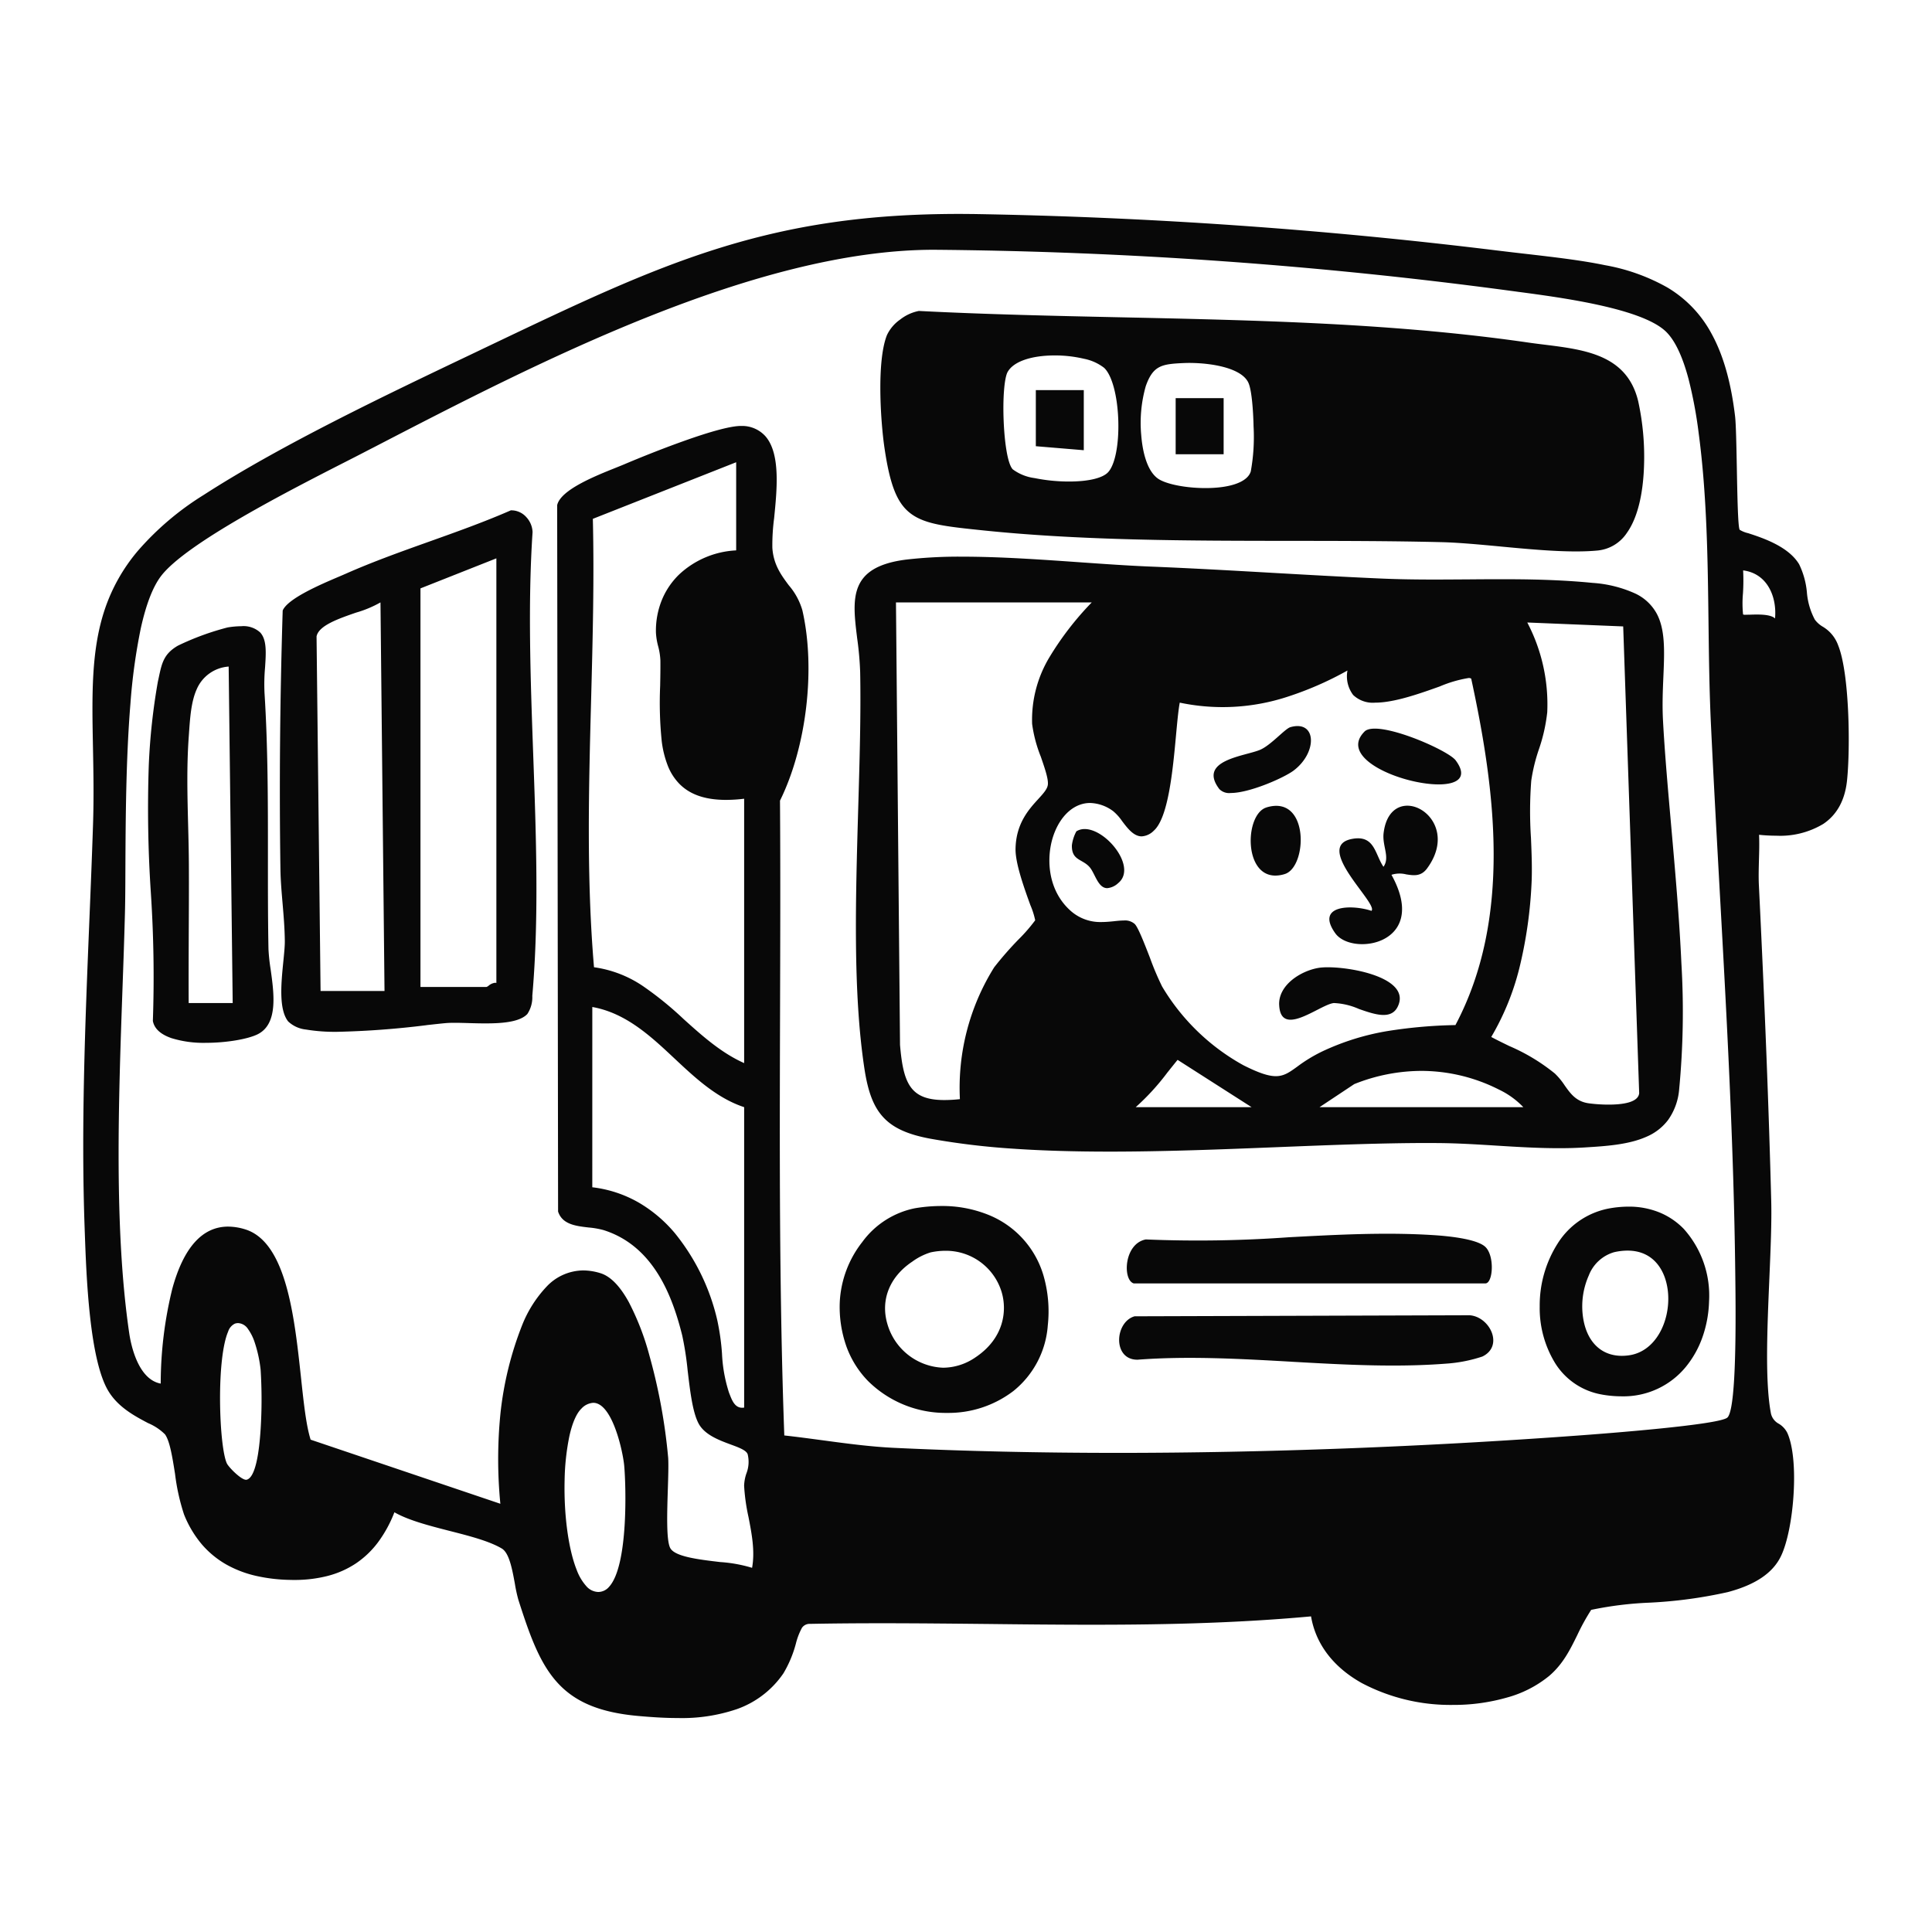 <svg xmlns="http://www.w3.org/2000/svg" xmlns:xlink="http://www.w3.org/1999/xlink" width="350" height="350" viewBox="0 0 350 350">
  <defs>
    <clipPath id="clip-Tavola_da_disegno_16">
      <rect width="350" height="350"/>
    </clipPath>
  </defs>
  <g id="Tavola_da_disegno_16" data-name="Tavola da disegno – 16" clip-path="url(#clip-Tavola_da_disegno_16)">
    <path id="Unione_15" data-name="Unione 15" d="M21374.563,23427.105c-7.006-.625-11.582-2.545-14.834-6.238-3.143-3.561-4.908-8.594-6.893-14.8a26.76,26.76,0,0,1-.639-2.943c-.48-2.609-1.018-5.562-2.379-6.365-2.316-1.355-5.775-2.244-9.437-3.178-3.645-.936-7.418-1.9-10.006-3.377a22.887,22.887,0,0,1-2.98,5.453,16.56,16.56,0,0,1-4.014,3.824,16.826,16.826,0,0,1-5.068,2.246,24.125,24.125,0,0,1-6.137.736c-.189,0-.383,0-.574-.008a30.169,30.169,0,0,1-6.283-.729,20.067,20.067,0,0,1-5.43-2.08,16.792,16.792,0,0,1-4.408-3.643,19.6,19.6,0,0,1-3.217-5.408,38.149,38.149,0,0,1-1.625-7.328c-.486-3.072-.951-5.979-1.82-7.178a9.61,9.61,0,0,0-3.057-2.035c-2.455-1.295-5.506-2.91-7.275-5.932-1.457-2.484-2.557-7.041-3.262-13.533-.594-5.437-.795-11.111-.932-14.869l0-.053c-.01-.234-.02-.467-.025-.693-.676-18.539.088-37.383.832-55.609.238-5.8.484-11.8.676-17.686.168-5.043.076-9.654-.01-14.117-.182-9.4-.336-17.51,2.131-24.893a32.269,32.269,0,0,1,6.006-10.641,52.053,52.053,0,0,1,11.891-10.105c14.018-9.055,33.055-18.127,48.346-25.416l1.564-.746c.643-.309,1.281-.613,1.91-.914,15.654-7.463,28.014-13.361,41.021-17.475,13.939-4.41,27.523-6.377,44.051-6.377.873,0,1.762.01,2.646.018a901.952,901.952,0,0,1,94.764,6.6c1.844.225,3.643.436,5.383.633,5.111.594,9.939,1.148,14.213,2.035a35.6,35.6,0,0,1,11.3,4.043,21.555,21.555,0,0,1,7.99,8.355c2.135,3.883,3.527,8.775,4.268,14.965.166,1.4.242,5.271.32,9.373.1,5.266.2,10.707.518,11.2a5.062,5.062,0,0,0,1.529.613c2.553.832,7.3,2.375,9.244,5.641a14.673,14.673,0,0,1,1.4,5.057,12.642,12.642,0,0,0,1.441,4.963,4.807,4.807,0,0,0,1.432,1.277,6.459,6.459,0,0,1,2.793,3.385c2.07,5.131,2.213,18.8,1.6,24.525-.377,3.531-1.822,6.162-4.293,7.822a15.153,15.153,0,0,1-8.531,2.135,30.5,30.5,0,0,1-3.107-.164c.068,1.5.025,3.033-.018,4.516-.039,1.51-.086,3.068-.014,4.586,1.1,22.5,1.809,40.7,2.236,57.271.1,3.8-.115,8.76-.338,14.01-.393,9.254-.8,18.82.295,24.49a2.793,2.793,0,0,0,1.414,1.82,3.991,3.991,0,0,1,1.574,1.721c1,2.283,1.4,6.338,1.1,11.121-.277,4.5-1.139,8.754-2.26,11.1-1.461,3.076-4.621,5.223-9.656,6.559a83,83,0,0,1-14.312,1.918,64.1,64.1,0,0,0-10.432,1.3,38.959,38.959,0,0,0-2.5,4.529c-1.336,2.719-2.6,5.285-5.111,7.436a20.659,20.659,0,0,1-7.682,3.928,34.973,34.973,0,0,1-9.73,1.326,34.42,34.42,0,0,1-16.521-3.951c-5.172-2.889-8.357-7.072-9.207-12.088-14.529,1.34-28.879,1.512-39.76,1.512-6.338,0-12.781-.066-19.014-.139h-.07c-6.207-.062-12.625-.129-18.928-.129-4.754,0-9,.037-13,.113a1.674,1.674,0,0,0-1.457.719,12.129,12.129,0,0,0-1.086,2.811,20.969,20.969,0,0,1-2.271,5.434,17.094,17.094,0,0,1-8.488,6.5,30.951,30.951,0,0,1-10.652,1.594C21379.656,23427.479,21377.453,23427.363,21374.563,23427.105Zm-10.32-55.668c-.889.863-1.641,2.584-2.17,4.984a43.136,43.136,0,0,0-.863,8.012c-.15,6.275.7,12.506,2.205,16.25a9.181,9.181,0,0,0,1.711,2.887,2.985,2.985,0,0,0,2.186,1.072,2.6,2.6,0,0,0,1.959-.943c3.535-3.883,3.049-18.514,2.736-21.926-.227-2.514-2.129-11.4-5.613-11.4A3.2,3.2,0,0,0,21364.242,23371.438Zm3.475-24.543c1.8.563,3.52,2.32,5.119,5.23a47.178,47.178,0,0,1,3.734,9.674,102.91,102.91,0,0,1,3.4,18.52c.08,1.238.014,3.393-.059,5.682-.139,4.324-.293,9.232.418,10.65.795,1.6,5.18,2.111,9.053,2.57a25.659,25.659,0,0,1,5.789,1.047c.547-3.025-.057-6.154-.643-9.176a35.635,35.635,0,0,1-.8-5.7,7.682,7.682,0,0,1,.4-2.182,5.782,5.782,0,0,0,.242-3.523c-.256-.723-1.564-1.207-3.072-1.762-2.121-.787-4.754-1.762-5.836-3.838s-1.523-5.865-1.961-9.545a56.277,56.277,0,0,0-.984-6.367c-1.7-6.8-5.021-16.186-14.256-19.092a15.108,15.108,0,0,0-2.693-.469c-2.346-.273-4.771-.551-5.541-2.887l-.166-127.971c.615-2.773,6.844-5.262,10.563-6.754.621-.25,1.16-.463,1.6-.652,2.6-1.105,6.74-2.775,10.58-4.145,5.2-1.863,8.754-2.8,10.555-2.8.068,0,.137,0,.2,0a5.679,5.679,0,0,1,4.252,1.891c2.725,3.162,2.074,9.621,1.555,14.811a37.472,37.472,0,0,0-.322,5.369c.2,3.064,1.615,4.965,2.986,6.807a12.055,12.055,0,0,1,2.447,4.5c2.436,10.566.77,24.752-4.049,34.5.09,12.838.047,25.9.01,38.527-.074,25.1-.154,51.047.771,76.477,2.279.248,4.621.566,6.889.869,4.258.574,8.66,1.166,12.947,1.373,12.709.607,26.354.914,40.564.914,26.516,0,55.3-1.082,83.242-3.131,5.955-.432,25.518-1.953,27.17-3.24,1.189-.92,1.686-9.428,1.473-25.293,0-.35-.01-.645-.01-.879-.264-23.273-1.578-46.988-2.852-69.92v-.006c-.533-9.654-1.084-19.635-1.551-29.432-.295-6.18-.371-12.5-.445-18.607v-.008c-.135-11.287-.277-22.965-1.791-34.3a79.54,79.54,0,0,0-1.83-9.748c-1.107-4.15-2.494-7.043-4.119-8.592-4.379-4.184-18.758-6.113-26.486-7.145l-.031,0c-.7-.1-1.352-.182-1.928-.262a834.707,834.707,0,0,0-104.105-7.391h-.039c-32.354,0-72.092,20.576-101.105,35.6l-.168.088q-.955.489-1.891.975c-.926.482-2.008,1.033-3.264,1.674-10.2,5.205-29.189,14.889-33.633,20.842-1.451,1.938-2.66,5.088-3.605,9.352a105.823,105.823,0,0,0-1.891,13.742c-.816,10-.867,21.229-.906,29.432v.006c-.012,3.334-.025,6.213-.084,8.455-.115,4.387-.273,8.91-.445,13.7-.723,20.416-1.543,43.549,1.219,62.393.283,1.949,1.539,8.377,5.707,9.145a72.13,72.13,0,0,1,2.1-17.193c2.045-7.463,5.445-11.248,10.115-11.248a10.594,10.594,0,0,1,3.025.479c7.529,2.258,8.99,15.9,10.172,26.857.5,4.658.932,8.686,1.746,11.262l34.371,11.613a82.908,82.908,0,0,1,.012-16.314,61.058,61.058,0,0,1,3.912-15.986,21.906,21.906,0,0,1,4.455-7.041,9.207,9.207,0,0,1,6.6-2.93A10.668,10.668,0,0,1,21367.717,23346.895Zm-66.225,9.131a2.39,2.39,0,0,0-1.248,1.473c-.957,2.211-1.5,6.963-1.453,12.719.047,5.139.557,9.723,1.24,11.146.328.682,2.551,2.951,3.463,2.951a.837.837,0,0,0,.1-.006c1.65-.377,2.293-5.16,2.543-9.107a85.853,85.853,0,0,0,0-10.848,23.753,23.753,0,0,0-1.068-4.91,8.809,8.809,0,0,0-1.227-2.455,2.27,2.27,0,0,0-1.775-1.055A1.9,1.9,0,0,0,21301.492,23356.025Zm64.732-24.7a22,22,0,0,1,8.439,2.789,24.987,24.987,0,0,1,6.537,5.545,38.839,38.839,0,0,1,7.672,15.77,42.717,42.717,0,0,1,.848,5.988,26.858,26.858,0,0,0,1.275,7.125c.047.117.092.232.143.361.412,1.053.926,2.365,2.242,2.365a2.255,2.255,0,0,0,.355-.029v-54.426c-4.955-1.643-8.846-5.285-12.607-8.807-4.326-4.057-8.807-8.25-14.9-9.34Zm.1-121.092c.264,10.91-.031,22.006-.312,32.732-.424,15.91-.855,32.361.523,48.5a20.9,20.9,0,0,1,8.863,3.412,61.584,61.584,0,0,1,7.361,5.971c3.342,3.01,6.8,6.117,10.975,7.984v-47.895a26.98,26.98,0,0,1-3.271.211c-3.779,0-6.553-.957-8.477-2.924a9.835,9.835,0,0,1-2.131-3.395,18.259,18.259,0,0,1-1.049-4.283,68.74,68.74,0,0,1-.289-10.02c.031-1.541.061-3.133.043-4.656a11.749,11.749,0,0,0-.4-2.543,11.818,11.818,0,0,1-.406-2.5,14.793,14.793,0,0,1,1.064-5.871,13.664,13.664,0,0,1,3.082-4.59,16.256,16.256,0,0,1,10.389-4.418v-15.969Zm214.162,18.047c.359-3.789-1.293-8.131-5.777-8.707a36.782,36.782,0,0,1-.027,4.137v.006a19.867,19.867,0,0,0,.018,3.84,1.01,1.01,0,0,0,.461.051c.191,0,.432-.006.715-.016l.148,0c.324-.01.711-.023,1.115-.023C21578.273,23227.566,21579.852,23227.645,21580.488,23228.283Zm-164.373,138.076a17.492,17.492,0,0,1-3.82-6.105,21.462,21.462,0,0,1-1.23-8.246,19.15,19.15,0,0,1,4.072-10.762,15.626,15.626,0,0,1,9.533-6.117,28.986,28.986,0,0,1,4.773-.408,22.3,22.3,0,0,1,8.395,1.543,17.007,17.007,0,0,1,10.166,11.193,23.384,23.384,0,0,1,.74,8.9,16.787,16.787,0,0,1-6.246,11.893,19.37,19.37,0,0,1-11.992,3.955A19.98,19.98,0,0,1,21416.115,23366.359Zm11.445-23.248a11.188,11.188,0,0,0-3.371,1.693c-4.127,2.754-5.8,7-4.484,11.359a10.939,10.939,0,0,0,10.078,7.855,10.452,10.452,0,0,0,5.889-1.9c5.078-3.4,5.758-8.348,4.7-11.844a10.526,10.526,0,0,0-10.2-7.439A12.744,12.744,0,0,0,21427.561,23343.111Zm121.623,25.775a12.456,12.456,0,0,1-8.523-5.689,19.073,19.073,0,0,1-2.8-10.289,20.921,20.921,0,0,1,3.234-11.365,14.053,14.053,0,0,1,9.535-6.414,19.946,19.946,0,0,1,3.32-.293,14.633,14.633,0,0,1,5.721,1.1,12.983,12.983,0,0,1,4.3,2.947,18.1,18.1,0,0,1,4.568,13.139,21.283,21.283,0,0,1-1.141,6.309,17.844,17.844,0,0,1-3.037,5.5,14.6,14.6,0,0,1-11.678,5.369A20.268,20.268,0,0,1,21549.184,23368.887Zm4.582-26.084a11.067,11.067,0,0,0-2.436.291,7.016,7.016,0,0,0-4.578,4.213,13.791,13.791,0,0,0-1.1,7.135c.525,4.65,3.174,7.424,7.09,7.424a9.258,9.258,0,0,0,1.271-.092c4.883-.674,7.451-6.174,7.111-11.107C21560.871,23346.865,21558.8,23342.8,21553.766,23342.8Zm-60.855,20.129c-9.377-.531-18.781-1.057-27.906-.365-4.547.041-4.164-6.822-.539-7.863l60.691-.189c3.684.26,6.26,5.58,2.311,7.48a26.39,26.39,0,0,1-6.664,1.293c-3.129.242-6.3.338-9.494.338C21505.244,23363.625,21499.082,23363.279,21492.91,23362.932Zm-28.6-14.186c-2.045-.633-1.775-7.219,2.193-7.965a229.4,229.4,0,0,0,25.947-.4c8.764-.467,17.518-.937,26.188-.381,2.346.148,7.891.639,9.416,2.172,1.676,1.686,1.334,6.574-.041,6.574Zm-21.383-24.379a133.748,133.748,0,0,1-15.449-1.834c-4.111-.76-6.74-1.955-8.516-3.867-1.756-1.889-2.783-4.527-3.436-8.82-2.1-13.775-1.6-30.775-1.125-47.219.256-8.734.5-16.988.354-24.578a57.86,57.86,0,0,0-.543-6.162c-.541-4.4-1.014-8.2,1.051-10.846,1.441-1.842,4.053-2.971,7.992-3.441a83.92,83.92,0,0,1,9.994-.51c6.889,0,14.35.525,21.561,1.033,4.426.311,8.607.6,12.369.754,7.455.3,15.033.729,22.365,1.148h0c6.438.365,13.094.744,19.611,1.027,2.8.123,5.871.182,9.666.182,1.992,0,4.014-.018,5.973-.029h.025c1.949-.016,3.969-.031,5.951-.031,4.945,0,10.8.082,16.688.668a22.189,22.189,0,0,1,7.746,1.941,8.546,8.546,0,0,1,3.861,3.639c1.564,2.936,1.393,6.855,1.2,11.4-.109,2.541-.221,5.174-.068,8,.322,5.945.895,12.412,1.5,19.252.717,8.121,1.457,16.52,1.828,24.641a147.892,147.892,0,0,1-.4,22.842,11.152,11.152,0,0,1-1.992,5.559,9.59,9.59,0,0,1-3.949,3.066c-3.205,1.432-7.365,1.7-11.037,1.924-1.518.1-3.088.145-4.8.145-3.8,0-7.66-.236-11.387-.469-3.484-.217-7.09-.441-10.6-.461-.572-.006-1.168-.01-1.768-.01-8.326,0-17.406.359-27.016.742l-.937.037c-9.207.369-19.646.781-29.719.781C21453.568,23324.865,21448.014,23324.7,21442.93,23324.367Zm61.359-11.742-6.312,4.191h36.916a15.05,15.05,0,0,0-4.424-3.189,31.171,31.171,0,0,0-14.055-3.381A32.918,32.918,0,0,0,21504.289,23312.625Zm-33.82-2.156a42.756,42.756,0,0,1-5.793,6.348h20.992l-13.406-8.57C21471.646,23308.99,21471.049,23309.74,21470.469,23310.469Zm68.752-65.143a30.711,30.711,0,0,1-1.52,6.707,31.6,31.6,0,0,0-1.369,5.631,72.525,72.525,0,0,0-.053,10.357c.119,2.863.242,5.824.09,8.549a79.847,79.847,0,0,1-2,14.25,46.808,46.808,0,0,1-5.285,13.281c1.074.578,2.2,1.119,3.279,1.646a34.862,34.862,0,0,1,8.242,4.973,12.4,12.4,0,0,1,1.766,2.135c1.076,1.523,2.094,2.963,4.422,3.27a27.653,27.653,0,0,0,3.551.23c2.445,0,5.393-.359,5.539-2.082l-2.895-84.547-17.377-.711A31.91,31.91,0,0,1,21539.221,23245.326Zm-117.244,60.227c.289,3.352.725,5.93,1.922,7.6,1.174,1.645,3.057,2.375,6.109,2.375a26.335,26.335,0,0,0,2.818-.164,41.154,41.154,0,0,1,6.213-23.887,61.269,61.269,0,0,1,4.391-5.027,30.2,30.2,0,0,0,3.035-3.488,14.024,14.024,0,0,0-.867-2.729c-1.09-3.016-2.744-7.564-2.693-10.223.084-4.6,2.418-7.156,4.125-9.023.922-1.012,1.648-1.811,1.73-2.609.109-1.043-.568-2.992-1.281-5.062a24.768,24.768,0,0,1-1.57-5.924,21.947,21.947,0,0,1,3.121-12.057,54.914,54.914,0,0,1,7.684-9.961h-35.471Zm42.512-21.928c.615.6,1.705,3.406,2.762,6.121a51.231,51.231,0,0,0,2.209,5.219,39.13,39.13,0,0,0,14.73,14.262c2.756,1.385,4.514,1.975,5.873,1.975,1.488,0,2.488-.719,3.873-1.723a27.4,27.4,0,0,1,4.488-2.738,45.019,45.019,0,0,1,11.8-3.7,87.162,87.162,0,0,1,12.371-1.094c10.291-19.416,7.219-42.623,2.859-62.76a.8.8,0,0,0-.482-.111,22.579,22.579,0,0,0-5.229,1.529q-.955.34-1.982.7c-3.176,1.1-6.812,2.23-9.691,2.23a5.158,5.158,0,0,1-4-1.387,5.617,5.617,0,0,1-1.035-4.432,60,60,0,0,1-11.094,4.826,37.732,37.732,0,0,1-19.287.992c-.252,1.326-.443,3.4-.668,5.807-.584,6.352-1.389,15.053-4.047,17.4a3.345,3.345,0,0,1-2.184,1.018c-1.459,0-2.57-1.475-3.553-2.775a8.814,8.814,0,0,0-1.6-1.781,7.324,7.324,0,0,0-4.189-1.492c-2.705,0-5.117,2-6.445,5.357-1.582,4-1.432,10.07,2.652,13.932a8.067,8.067,0,0,0,5.857,2.279c.74,0,1.443-.064,2.164-.135l.145-.018c.621-.064,1.2-.125,1.729-.125A2.638,2.638,0,0,1,21464.488,23283.625Zm-174.566,20.664c-1.934-.682-3.049-1.723-3.3-3.094a231.621,231.621,0,0,0-.367-23.229,230.889,230.889,0,0,1-.369-23.191,114.4,114.4,0,0,1,1.643-15.047c.063-.277.123-.547.176-.809.543-2.547.9-4.23,3.457-5.709a48.406,48.406,0,0,1,9.006-3.3,15.664,15.664,0,0,1,2.459-.221,4.482,4.482,0,0,1,3.426,1.121c1.229,1.316,1.072,3.66.893,6.371a34.12,34.12,0,0,0-.1,4.553c.629,9.912.625,19.928.619,29.617,0,5.5-.008,11.193.1,16.83a34.734,34.734,0,0,0,.389,3.646c.617,4.41,1.385,9.895-2.322,11.771-1.785.9-5.734,1.564-9.389,1.564A19.71,19.71,0,0,1,21289.922,23304.289Zm4.586-63.051c-.945,2.2-1.143,4.98-1.33,7.662-.016.266-.037.531-.055.8-.389,5.332-.248,10.719-.115,15.93.063,2.381.123,4.84.137,7.254.021,4,0,8.064-.021,12v.006c-.018,4.287-.039,8.715-.014,13.066h7.973l-.73-60.957A6.8,6.8,0,0,0,21294.508,23241.238Zm19.916,61.523a5.526,5.526,0,0,1-3.287-1.471c-1.754-2.2-1.264-7.029-.875-10.912.145-1.451.271-2.709.264-3.646-.023-2.336-.221-4.658-.412-6.9-.182-2.135-.354-4.154-.383-6.16-.223-15.068-.086-30.822.41-46.826.914-2.186,6.938-4.75,10.174-6.129.492-.209.916-.391,1.266-.545,4.941-2.186,10.141-4.039,15.166-5.834,4.879-1.742,9.918-3.537,14.729-5.643h.129a3.653,3.653,0,0,1,2.666,1.227,4.208,4.208,0,0,1,1.137,2.721c-.867,12.986-.365,26.844.115,40.25.521,14.467,1.057,29.428-.121,43.273-.014.164-.029.33-.041.506a5.482,5.482,0,0,1-.9,3.27c-1.418,1.51-4.8,1.7-7.6,1.7-.961,0-1.9-.023-2.934-.053l-.135-.006c-.9-.023-1.744-.049-2.5-.049-.594,0-1.08.016-1.479.045-.848.07-2.121.215-3.6.377l0,.006a157.49,157.49,0,0,1-16.141,1.205A32.136,32.136,0,0,1,21314.424,23302.762Zm9.076-75.559c-3.215,1.109-6.857,2.365-7.225,4.34l.727,64.227h11.584l-.73-70.393A20.269,20.269,0,0,1,21323.5,23227.2Zm11.6-4.365v72.207h11.945a1.156,1.156,0,0,0,.4-.23,2.263,2.263,0,0,1,1.17-.531.843.843,0,0,1,.236.033v-76.922Zm155.561,75.469c-.158-3.607,3.893-6.172,7.121-6.717,3.8-.633,17.221,1.383,14.326,7.084-1.2,2.346-4.162,1.348-7,.354a12.442,12.442,0,0,0-4.535-1.072c-1.7.168-5.475,3.018-7.846,3.018C21491.572,23300.973,21490.75,23300.3,21490.662,23298.307Zm10.156-13.006c-3.662-5.141,3.033-5.223,6.563-4.049,1.357-1.27-10.988-11.971-3.207-13.08,3.811-.543,3.855,2.859,5.383,5.1,1.227-1.7-.252-3.795.025-6.1,1.23-10.236,14.738-2.926,7.873,6.4-1.107,1.5-2.432,1.283-3.781,1.074a4.872,4.872,0,0,0-2.668.078c4.887,8.813-.539,12.563-5.293,12.564C21503.662,23287.289,21501.738,23286.592,21500.818,23285.3Zm-44.512-11.986c-1.314-1.492-3.271-1.162-3.193-3.955a7.23,7.23,0,0,1,.811-2.508c3.8-2.4,11.529,6.2,7.563,9.389a3.306,3.306,0,0,1-1.967.9C21457.82,23277.145,21457.3,23274.443,21456.307,23273.314Zm32.039-10.791c7.822-2.414,7.471,10.791,3.332,12.064a5.763,5.763,0,0,1-1.7.277C21484.145,23274.865,21484.465,23263.721,21488.346,23262.523Zm-8.525-3.334c-4.025-5.322,4.814-5.953,7.469-7.146,1.965-.889,4.43-3.785,5.412-4.068,4.762-1.35,4.945,4.59.564,7.875-1.686,1.268-7.926,4.053-11.383,4.053A2.492,2.492,0,0,1,21479.82,23259.189Zm26.295-10.41c2.26-2.277,15.119,3.313,16.521,5.209,2.311,3.109.3,4.357-3.078,4.357C21513,23258.346,21501.279,23253.641,21506.115,23248.779Zm24.691-33.529c-3.885-.363-7.551-.709-10.721-.789-8.871-.217-18.154-.227-27.133-.234-18.719-.016-38.074-.035-56.137-1.92-6.381-.664-10.234-1.066-12.828-2.979-2.514-1.848-3.822-5.1-4.83-11.975-.676-4.6-1.453-15.648.457-20.414a7.194,7.194,0,0,1,2.391-2.807,7.934,7.934,0,0,1,3.389-1.557c12.088.621,24.553.893,36.605,1.152,12.205.262,24.82.537,37.168,1.176,13.867.719,25.873,1.834,36.709,3.408.965.141,1.971.264,2.941.383,7.309.914,14.871,1.857,16.885,10.221a47.2,47.2,0,0,1,1.055,11.83c-.127,3.684-.768,8.758-3.1,12.033a7.178,7.178,0,0,1-5.338,3.2c-1.156.109-2.422.162-3.871.162C21540.271,23216.139,21535.459,23215.689,21530.807,23215.25Zm-57.564-33.232c-3.822.188-5.426.416-6.746,4.182a24.335,24.335,0,0,0-.824,8.855c.176,2.236.789,6.225,2.969,7.846,1.375,1.021,5.021,1.762,8.662,1.762h0c4.582,0,7.652-1.129,8.217-3.018a34.792,34.792,0,0,0,.508-8.1c-.064-2.936-.334-6.549-.91-7.895-1.152-2.7-6.549-3.658-10.818-3.658C21473.928,23181.992,21473.572,23182,21473.242,23182.018Zm-31.766,1.6c-.605,1.084-.9,4.783-.719,8.994.15,3.516.662,7.639,1.646,8.658a8.484,8.484,0,0,0,3.963,1.586,31.4,31.4,0,0,0,6.223.621c3.465,0,6.033-.6,7.051-1.65,1.281-1.322,2.018-5.035,1.877-9.457-.148-4.479-1.16-8.207-2.578-9.5a8.726,8.726,0,0,0-3.66-1.637,22.945,22.945,0,0,0-5.258-.6C21445.711,23180.635,21442.52,23181.748,21441.477,23183.615Zm30.436,14.914v-10.16h8.691v10.16Zm-25.332-1.453v-10.162h8.688v10.887Z" transform="translate(-21258.926 -23116.24)" fill="#080808" stroke="rgba(0,0,0,0)" stroke-miterlimit="10" stroke-width="1"/>
  </g>
</svg>
